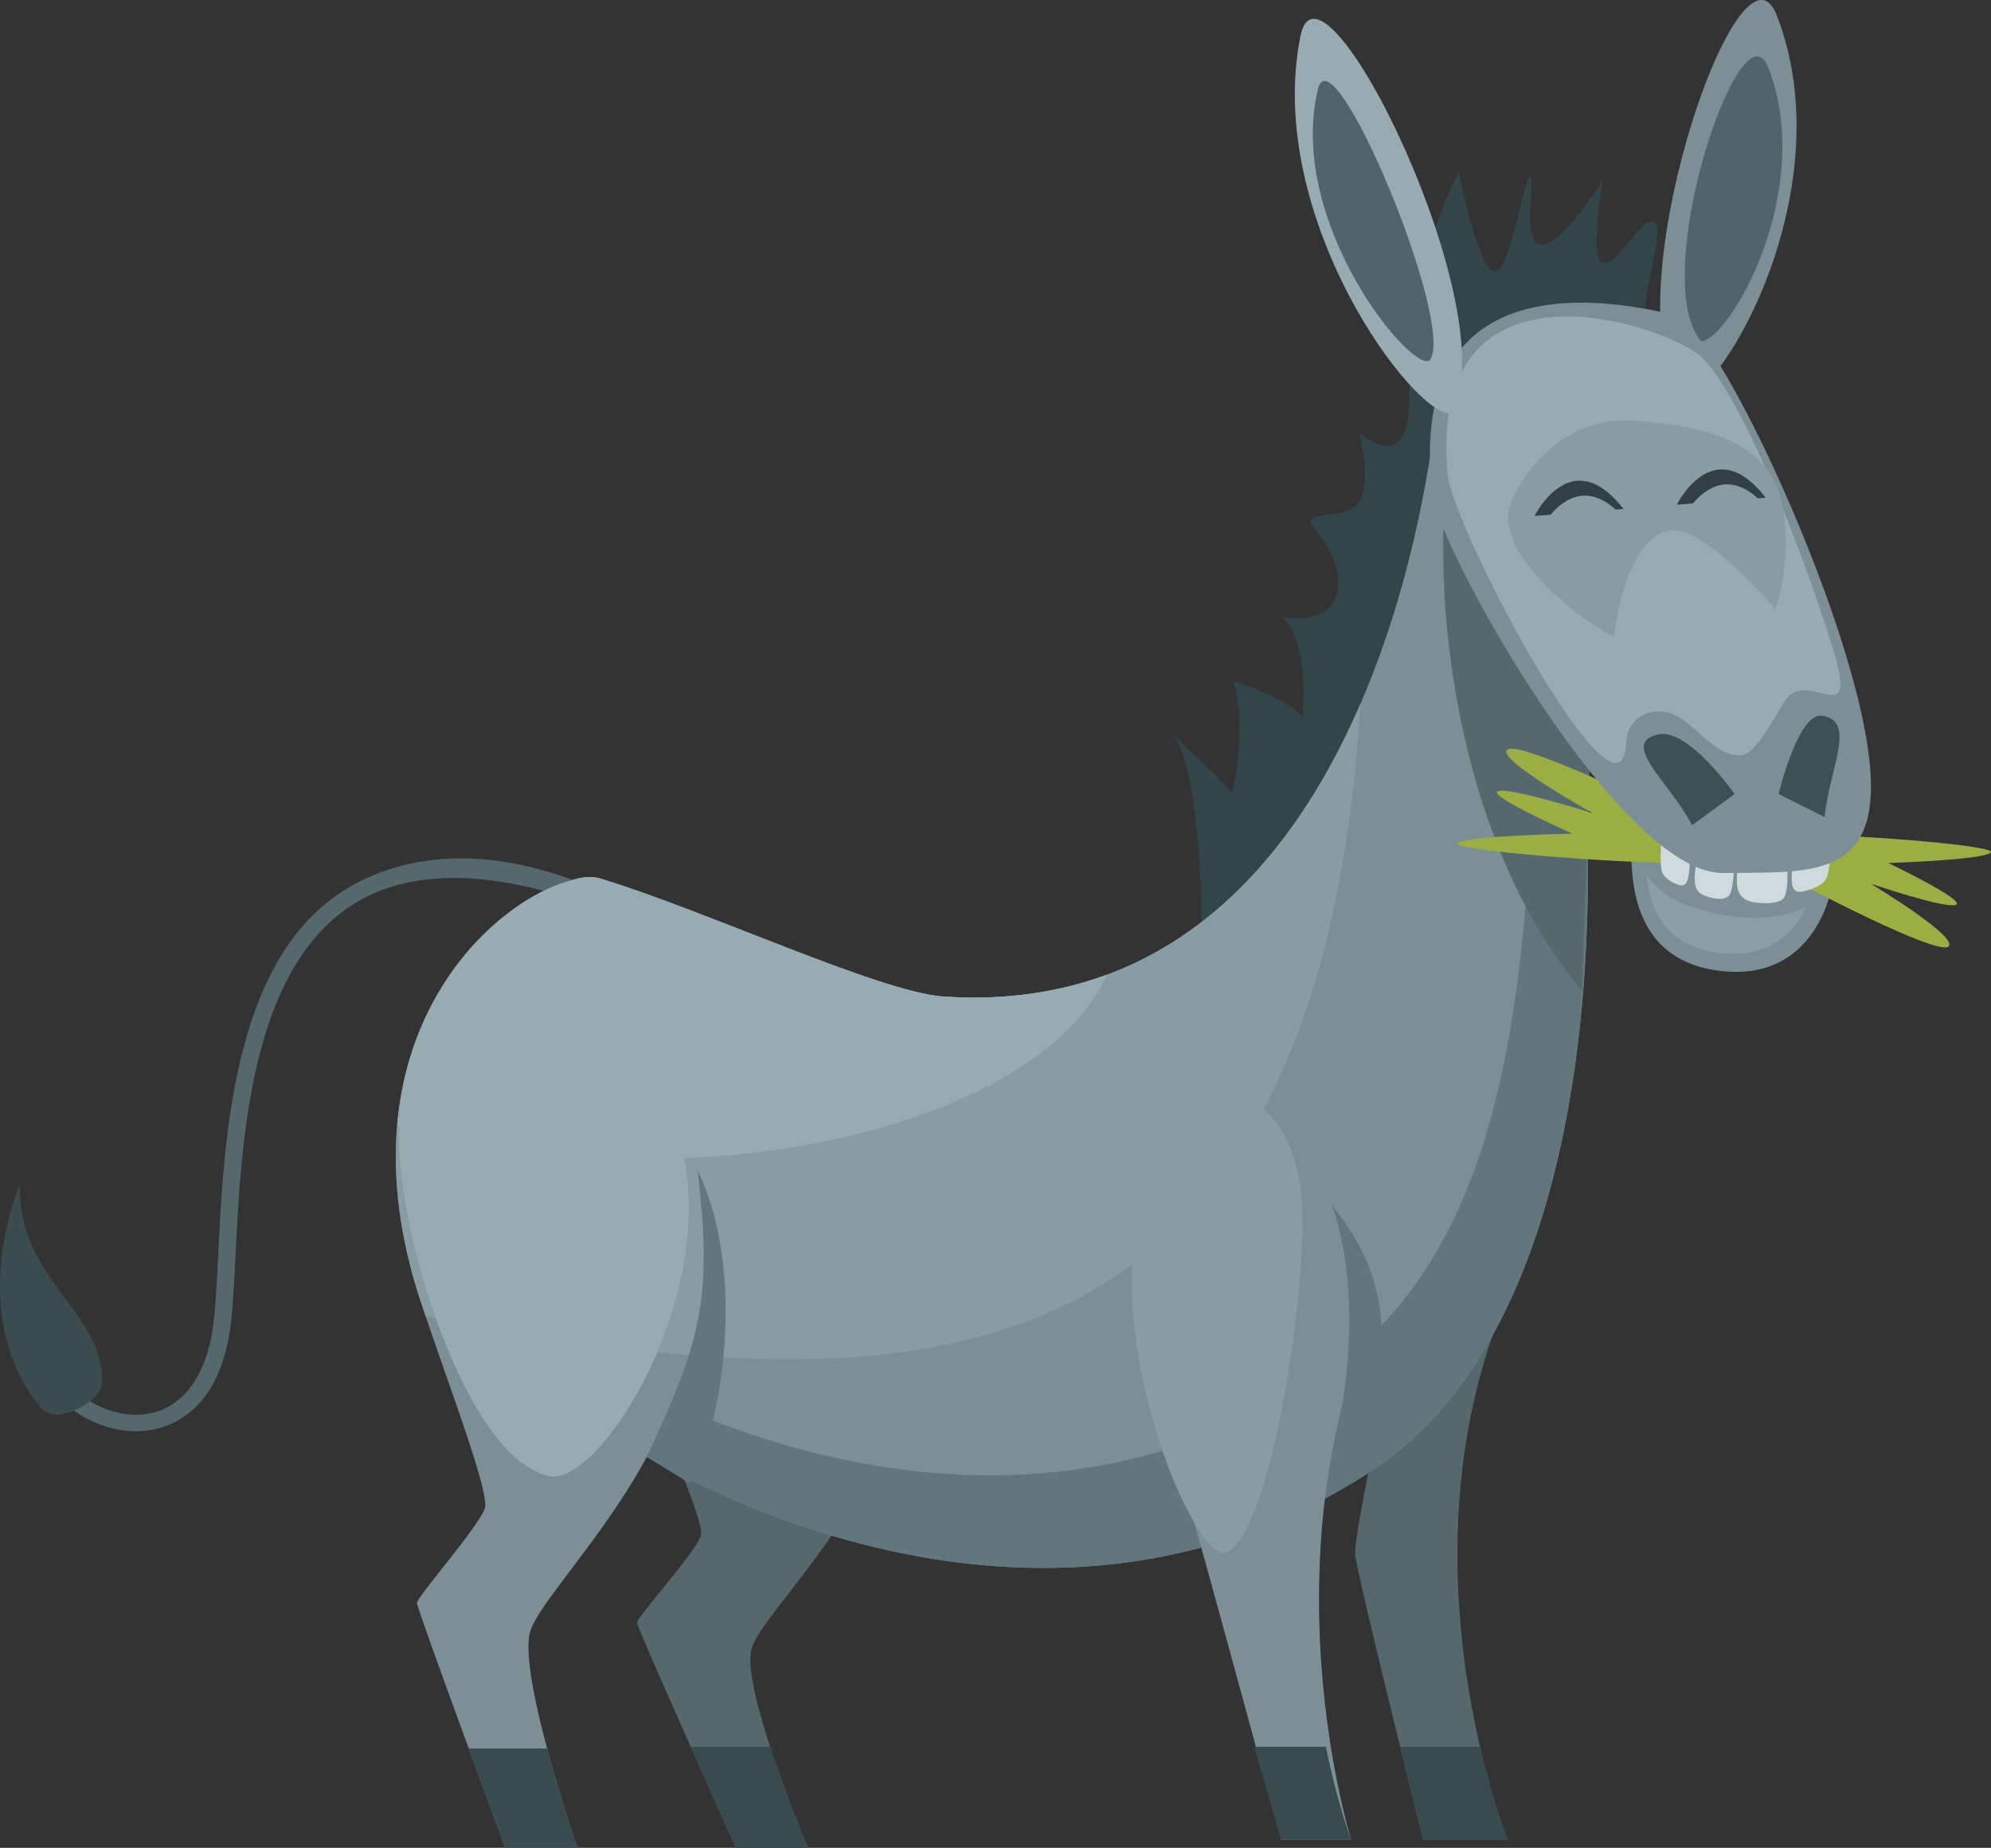 <?xml version="1.0" encoding="utf-8"?>
<!-- Generator: Adobe Illustrator 15.0.0, SVG Export Plug-In . SVG Version: 6.00 Build 0)  -->
<!DOCTYPE svg PUBLIC "-//W3C//DTD SVG 1.1//EN" "http://www.w3.org/Graphics/SVG/1.1/DTD/svg11.dtd">
<svg version="1.1" id="Layer_1" xmlns="http://www.w3.org/2000/svg" xmlns:xlink="http://www.w3.org/1999/xlink" x="0px" y="0px"
	 width="139.773px" height="129.7px" viewBox="0 0 139.773 129.7" enable-background="new 0 0 139.773 129.7" xml:space="preserve">
<rect x="0" y="0" width="139.773" height="129.7" fill="#333333" stroke="none"/>
<g>
	<g>
		<path fill="#31454A" d="M84.358,68.161c0.145-7.8-0.578-14.879-2.021-16.613c0,0,3.755,3.467,4.044,4.045
			c0.29,0.577,1.156-5.779,0.145-7.801c0,0,4.189,1.3,4.912,2.6c0,0,0.577-5.345-1.445-7.078c0,0,3.468,0.722,3.901-1.878
			s-2.212-4.634-1.879-4.912c1.402-1.17,5.027,1.08,3.402-6.17c0,0,3.375,3.125,3.5-2c0.028-1.155,0.032-9.749,3.5-16.25
			c0,0,1.3,6.652,2.455,6.94c1.155,0.289,2.111-6.69,2.545-6.69c0.433,0-0.667,4.668,0.777,4.813
			c1.445,0.145,4.348-4.563,4.348-4.563s-1.025,5.574-0.014,5.863c1.011,0.289,2.916-3.584,3.639-2.863
			c0.723,0.723-0.894,4.885-0.605,6.475C115.85,23.667,84.358,68.161,84.358,68.161z"/>
		<g>
			<path fill="#55686E" d="M9.546,100.456c-1.661,0-3.396-0.63-4.834-1.811l0.794-0.873c1.683,1.379,3.814,1.873,5.566,1.289
				c1.921-0.643,3.227-2.471,3.776-5.291c0.25-1.283,0.352-3.31,0.468-5.656c0.408-8.157,1.021-20.486,8.621-25.481
				c3.94-2.589,9.752-3.428,16.744-0.684l-1.099,0.983c-6.31-1.94-11.341-1.723-14.954,0.651c-7.104,4.67-7.702,16.655-8.098,24.586
				c-0.119,2.388-0.223,4.45-0.487,5.81c-0.801,4.108-2.928,5.624-4.57,6.172C10.86,100.356,10.208,100.456,9.546,100.456z"/>
		</g>
		<path fill="#55686E" d="M99.911,129.123h5.923c0,0-8.957-22.247,1.711-41.597l-7.489-2.175c0,0-5.168,21.951-4.912,23.837
			C95.401,111.071,99.911,129.123,99.911,129.123z"/>
		<path fill="#384B50" d="M98.296,122.604c0.887,3.605,1.614,6.519,1.614,6.519h5.923c0,0-0.999-2.491-1.933-6.519H98.296z"/>
		<path fill="#55686E" d="M51.661,129.7h5.057c0,0-4.704-11.155-3.966-13.944c0.737-2.788,10.879-11.554,10.028-20.585
			c-0.851-9.031-3.215-28.953-8.806-28.023c-5.591,0.93-16.065,9.607-10.519,25.632c1.335,3.852,6.128,13.813,5.75,15.007
			c-0.379,1.196-4.504,5.711-4.485,6.109C44.739,114.294,51.661,129.7,51.661,129.7z"/>
		<path fill="#384B50" d="M48.489,122.604c1.631,3.666,3.172,7.096,3.172,7.096h5.057c0,0-1.483-3.518-2.653-7.096H48.489z"/>
		<path fill="#7C8E96" d="M33.845,93.442c7.318,8.477,36.981,26.389,62.406,9.824c18.086-11.784,15.023-47.769,15.023-47.769
			s2.889-14.253,5.586-16.564c2.695-2.312-14.64-19.262-16.373-7.512c-1.733,11.75-8.859,40.255-34.284,38.522
			c-4.437-0.302-16.881-6.122-24.077-8.282C36.349,59.928,22.453,80.25,33.845,93.442z"/>
		<path fill="#61767D" d="M113.195,32.321c-0.029,0.037-0.048,0.08-0.084,0.111c-10.422,8.932,1.51,49.921-20.609,64.333
			C67.356,113.147,38.08,95.812,30.36,87.23c0.687,2.162,1.805,4.266,3.485,6.211c7.318,8.477,36.981,26.389,62.406,9.824
			c18.086-11.784,15.023-47.769,15.023-47.769s2.889-14.253,5.586-16.564C117.887,38.053,116.008,35.053,113.195,32.321z"/>
		<path fill="#55686E" d="M102.208,29.688c-2.166,8.833-0.833,28.333,8.834,39.834l1-27.667L102.208,29.688z"/>
		<path fill="#7C8E96" d="M35.481,129.7h5.057c0,0-4.188-12.134-3.322-15.168c0.866-3.033,11.411-12.568,10.979-22.391
			c-0.434-9.823-1.878-31.492-7.512-30.481c-5.634,1.011-16.51,10.45-11.702,27.882c1.156,4.188,5.489,15.023,5.057,16.323
			c-0.434,1.3-4.768,6.212-4.768,6.646C29.27,112.944,35.481,129.7,35.481,129.7z"/>
		<path fill="#3A4C50" d="M2.907,98.858c1.044,1.252,4.228-0.504,4.261-1.806c0.133-5.028-5.939-7.188-5.778-13.94
			C1.389,83.112-2.583,92.286,2.907,98.858z"/>
		<path fill="#7C8E96" d="M118.167,27.937c2.75-0.157,11.26-14.741,6.574-26.844C122.076-5.791,112.855,21.863,118.167,27.937z"/>
		<path fill="#7C8E96" d="M114.646,57.232c-0.192,2.792-0.949,9.893,5.874,10.882c7.809,1.131,9.149-7.512,8.091-10.979
			C127.552,53.667,114.646,57.232,114.646,57.232z"/>
		<path fill="#899EA5" d="M115.664,58.293c-0.161,2.201-0.789,7.8,4.886,8.58c6.495,0.891,7.611-5.923,6.73-8.657
			C126.4,55.483,115.664,58.293,115.664,58.293z"/>
		<path fill="#7C8E96" d="M114.914,54.918c-0.161,2.201-1.413,7.14,4.065,8.811c7.93,2.418,11.068-2.017,10.188-4.75
			C128.287,56.245,114.914,54.918,114.914,54.918z"/>
		<path fill="#9AAE43" d="M118.065,60.575c-4.101,0.045-16.352-0.885-15.734-1.403c0.619-0.518,8.059-0.66,8.059-0.66
			s-5.979-2.643-5.247-2.976c0.737-0.333,6.674,1.542,6.674,1.542s-6.914-3.843-5.979-4.476c0.934-0.633,11.376,4.453,11.376,4.453
			L118.065,60.575z"/>
		<path fill="#9AAE43" d="M125.655,58.584c3.664-0.082,14.638,0.734,14.1,1.26c-0.54,0.521-7.188,0.731-7.188,0.731
			s5.409,2.589,4.759,2.927c-0.649,0.34-6.001-1.479-6.001-1.479s6.271,3.778,5.448,4.418c-0.82,0.641-10.273-4.346-10.273-4.346
			L125.655,58.584z"/>
		<path fill="#CFDADD" d="M119.272,58.876c-0.088,2.117-0.885,3.571,0.516,4.035c1.396,0.467,1.64-0.114,1.64-0.114
			c0.366-0.678,0.326-2.986,0.326-2.986L119.272,58.876z"/>
		<path fill="#CFDADD" d="M122.181,59.434c-0.126,1.619-0.875,3.647,0.978,3.899s2.106-0.361,2.106-0.361
			c0.404-0.732,0.133-3.217,0.133-3.217L122.181,59.434z"/>
		<path fill="#CFDADD" d="M125.897,58.81c0.138,2.177-0.697,4.082,0.758,3.744c1.452-0.339,1.599-0.988,1.599-0.988
			c0.296-0.892,0.382-3.138,0.382-3.138L125.897,58.81z"/>
		<path fill="#CFDADD" d="M118.807,58.42c-0.356,2.148,0.088,4.076-1.024,3.669c-1.111-0.408-1.154-1.057-1.154-1.057
			c-0.132-0.896,0.055-3.125,0.055-3.125L118.807,58.42z"/>
		<path fill="#7C8E96" d="M121.002,61.276c6.452-0.097,11.941,0.674,9.92-10.016c-2.023-10.69-10.594-28.507-13.098-29.084
			c-2.505-0.578-19.456-5.083-17.239,12.616C101.069,38.645,113.727,61.386,121.002,61.276z"/>
		<path fill="#96ACB2" d="M114.167,52.104c0.074-1.687,1.659-2.574,3.208-2c1.625,0.602,2.84,2.887,4.75,2.917
			c1.173,0.019,2.365-2.66,3.25-3.917c1.584-2.25,5.25,2.583,3.25-3.75c-3.276-10.375-7.354-18.967-9.416-20.5
			c-3.25-2.417-19-7.25-17.583,8.417C101.975,37.138,113.843,59.373,114.167,52.104z"/>
		<path fill="#889CA3" d="M105.875,36.104c0.12-1.504,3.084-6.917,8.667-6.583s9.166,1.667,10.333,5s0.417,11.667-4.167,12.167
			C114.744,47.338,105.542,40.271,105.875,36.104z"/>
		<path fill="#96ACB2" d="M101.875,29.021C99.274,29.31,88.753,15.239,91.292,2.543C92.738-4.68,105.921,22.173,101.875,29.021z"/>
		<path fill="#304045" d="M113.42,35.765l0.549-0.043c-3.659-4.733-6.239,0.494-6.239,0.494l1.128-0.089
			C109.751,35.067,111.374,33.919,113.42,35.765z"/>
		<path fill="#304045" d="M123.406,34.974l0.548-0.043c-3.658-4.733-6.24,0.494-6.24,0.494l1.131-0.089
			C119.738,34.277,121.36,33.128,123.406,34.974z"/>
		<path fill="#3D5055" d="M118.792,57.917c-1.589-3.034-5.148-5.784-2.363-6.369c2.113-0.444,5.345,4.189,5.345,4.189
			L118.792,57.917z"/>
		<path fill="#3D5055" d="M128.091,57.35c0.309-3.319,2.311-6.814-0.213-7.113c-1.649-0.195-3.017,5.49-3.017,5.49L128.091,57.35z"
			/>
		<path fill="#384B50" d="M32.911,122.729c1.355,3.693,2.57,6.971,2.57,6.971h5.057c0,0-1.156-3.351-2.128-6.971H32.911z"/>
		<path fill="#889CA3" d="M95.504,49.402c-4.761,11.007-13.493,21.618-29.3,20.541c-4.437-0.302-16.881-6.122-24.077-8.282
			c-0.558-0.167-1.192-0.125-1.872,0.093c-5.734,1.391-15.963,10.783-11.273,27.787c0.208,0.754,0.522,1.73,0.891,2.822
			C62.059,98.655,92.456,99.745,95.504,49.402z"/>
		<path fill="#61767D" d="M48.979,82.167c0.938,8.438,0.563,11.375-3.578,20.094l3.016,1.844
			C50.667,100.354,52.479,89.354,48.979,82.167z"/>
		<path fill="#7C8E96" d="M89.942,129.123h4.912c0,0-7.229-23.019,4.189-42.183l-10.112-1.3c0,0-8.265,10.964-5.056,21.38
			C84.43,108.82,89.942,129.123,89.942,129.123z"/>
		<path fill="#384B50" d="M88.055,122.604c1.051,3.664,1.887,6.519,1.887,6.519h4.912c0,0-0.958-2.494-1.776-6.519H88.055z"/>
		<path fill="#61767D" d="M93.5,84.604c1.146,3.043,2.094,9.406-0.125,18.167l2.711-3.688C98.225,92.545,96.299,88.016,93.5,84.604z
			"/>
		<path fill="#50646C" d="M100.375,25.271c-1.13,1.084-10.084-9.571-7.857-18.997C93.542,1.938,102.245,22.855,100.375,25.271z"/>
		<path fill="#50646C" d="M119.433,23.954c1.968-0.112,8.059-10.55,4.705-19.213C122.23-0.186,115.63,19.606,119.433,23.954z"/>
		<path fill="#96ACB2" d="M66.204,69.943c-4.437-0.302-16.881-6.122-24.077-8.282c-0.558-0.167-1.192-0.125-1.872,0.093
			c-4.412,1.069-11.478,6.883-12.368,17.248c5.026,1.492,10.927,2.352,17.238,2.352c16.039,0,29.425-5.551,32.556-12.936
			C74.344,69.65,70.542,70.239,66.204,69.943z"/>
		<path fill="#96ACB2" d="M38.542,103.604c4.034,0.87,14-16.125,7.875-26.625s-16.519-7.655-18.25,1
			C27.042,83.604,32.167,102.229,38.542,103.604z"/>
		<path fill="#889CA3" d="M86.042,108.979c-2.101,0.781-8.942-14.944-5.75-25c3.192-10.055,10.163-8.504,11.062-0.115
			C91.936,89.315,89.362,107.743,86.042,108.979z"/>
		<path fill="#96ACB2" d="M113.292,49.167c-0.614-3.488,0.706-11.851,4.125-11.938s10.688,9.75,10.688,9.75L113.292,49.167z"/>
	</g>
	<g>
		<g>
			<defs>
				<polygon id="SVGID_2_" points="1,1 2,1 1,2 				"/>
			</defs>
			<defs>
				<polygon id="SVGID_3_" points="-1,-1 -2,-1 -1,-2 				"/>
			</defs>
			<clipPath id="SVGID_4_">
				<use xlink:href="#SVGID_2_"  overflow="visible"/>
			</clipPath>
			<clipPath id="SVGID_5_" clip-path="url(#SVGID_4_)">
				<use xlink:href="#SVGID_3_"  overflow="visible"/>
			</clipPath>
			
				<linearGradient id="SVGID_6_" gradientUnits="userSpaceOnUse" x1="61.515" y1="778.827" x2="61.515" y2="686.164" gradientTransform="matrix(1 0 0 -1 8.37 816.931)">
				<stop  offset="0.021" style="stop-color:#999999"/>
				<stop  offset="1" style="stop-color:#FFFFFF"/>
			</linearGradient>
			<path clip-path="url(#SVGID_5_)" fill="url(#SVGID_6_)" d="M130.605,58.731c0.818-1.466,1.014-3.789,0.317-7.471
				c-1.498-7.915-6.583-19.729-10.14-25.568c3.38-4.568,7.555-15.311,3.959-24.599c-2.114-5.46-8.345,10.799-8.185,20.793
				c-0.309-0.066-0.651-0.135-1.027-0.204c-0.028-1.793,1.306-5.409,0.637-6.079c-0.723-0.722-2.627,3.152-3.639,2.863
				c-1.012-0.289,0.014-5.863,0.014-5.863s-2.902,4.708-4.348,4.563c-1.444-0.145-0.345-4.813-0.777-4.813
				c-0.434,0-1.39,6.979-2.545,6.69c-1.155-0.289-2.455-6.94-2.455-6.94c-0.666,1.25-1.203,2.576-1.638,3.913
				c-2.979-9-8.572-18.036-9.486-13.473c-1.935,9.674,3.711,20.139,7.66,24.449c-0.026,0.671-0.031,1.147-0.036,1.362
				c-0.125,5.125-3.5,2-3.5,2c1.625,7.25-2,5-3.402,6.17c-0.333,0.278,2.312,2.312,1.879,4.912
				c-0.434,2.601-3.901,1.878-3.901,1.878c2.022,1.733,1.445,7.078,1.445,7.078c-0.723-1.3-4.912-2.6-4.912-2.6
				c1.012,2.022,0.146,8.378-0.145,7.801c-0.289-0.578-4.044-4.045-4.044-4.045c1.225,1.472,1.929,6.796,2.025,13.142
				c-0.197,0.151-0.391,0.309-0.592,0.455c-0.11,0.08-0.22,0.158-0.331,0.237c-0.436,0.308-0.88,0.604-1.338,0.886
				c-0.071,0.045-0.146,0.086-0.218,0.129c-0.421,0.254-0.852,0.494-1.291,0.725c-0.101,0.053-0.2,0.107-0.302,0.159
				c-0.486,0.247-0.984,0.478-1.493,0.694c-0.112,0.047-0.227,0.093-0.34,0.139c-0.396,0.162-0.801,0.309-1.209,0.451
				c-0.225,0.078-0.447,0.156-0.676,0.229c-0.478,0.15-0.964,0.291-1.461,0.415c-0.059,0.015-0.117,0.028-0.176,0.044
				c-0.143,0.034-0.289,0.063-0.434,0.096c-0.416,0.094-0.839,0.179-1.268,0.254c-0.203,0.035-0.406,0.07-0.612,0.101
				c-0.538,0.081-1.085,0.146-1.643,0.196c-0.09,0.008-0.179,0.018-0.27,0.025c-0.062,0.004-0.125,0.006-0.187,0.011
				c-0.557,0.04-1.125,0.063-1.702,0.071c-0.183,0.002-0.365,0.004-0.55,0.004c-0.678-0.003-1.363-0.021-2.068-0.067
				c-4.437-0.302-16.881-6.122-24.077-8.282c-0.162-0.048-0.332-0.075-0.506-0.088c-0.063-0.005-0.128-0.004-0.192-0.005
				c-0.111-0.001-0.224,0.002-0.339,0.014c-0.083,0.008-0.166,0.017-0.251,0.032c-0.103,0.018-0.207,0.043-0.312,0.07
				c-0.091,0.023-0.18,0.041-0.272,0.071c-0.022,0.005-0.044,0.009-0.066,0.015c-6.771-2.514-12.403-1.664-16.25,0.864
				c-7.6,4.995-8.213,17.324-8.621,25.481c-0.116,2.347-0.218,4.373-0.468,5.656c-0.55,2.82-1.855,4.648-3.776,5.291
				c-1.48,0.493-3.229,0.209-4.752-0.721c0.492-0.398,0.836-0.867,0.847-1.288c0.133-5.028-5.939-7.188-5.778-13.94
				c0,0-3.973,9.174,1.518,15.746c0.48,0.577,1.415,0.512,2.286,0.15c1.335,0.944,2.873,1.447,4.354,1.447
				c0.662,0,1.313-0.1,1.928-0.305c1.643-0.548,3.77-2.063,4.57-6.172c0.265-1.359,0.368-3.422,0.487-5.81
				c0.396-7.931,0.994-19.916,8.098-24.586c3.332-2.19,7.885-2.521,13.52-1.042c-0.042,0.021-0.085,0.043-0.127,0.064
				c-0.044,0.022-0.087,0.043-0.131,0.066c-0.106,0.055-0.214,0.113-0.321,0.173c-0.017,0.01-0.034,0.021-0.052,0.03
				c-0.032,0.018-0.065,0.037-0.098,0.055c-0.055,0.031-0.108,0.062-0.163,0.094c-0.149,0.088-0.3,0.182-0.45,0.277
				c-0.064,0.041-0.128,0.081-0.193,0.123c-0.007,0.006-0.014,0.01-0.021,0.014c-0.004,0.003-0.007,0.005-0.011,0.007
				c-0.131,0.087-0.264,0.179-0.396,0.272c-0.074,0.052-0.147,0.104-0.222,0.158c-0.113,0.082-0.227,0.167-0.339,0.254
				c-0.015,0.011-0.028,0.021-0.042,0.033c-0.009,0.006-0.017,0.013-0.024,0.02c-0.081,0.063-0.162,0.125-0.243,0.19
				c-0.129,0.104-0.257,0.21-0.385,0.319c-0.088,0.075-0.175,0.15-0.263,0.229c-0.121,0.107-0.242,0.218-0.362,0.33
				c-0.093,0.087-0.185,0.174-0.276,0.264c-0.115,0.112-0.229,0.227-0.343,0.343c-0.002,0.002-0.004,0.004-0.006,0.006
				c-0.001,0.001-0.003,0.003-0.004,0.005c-0.094,0.096-0.186,0.191-0.278,0.291c-0.107,0.115-0.214,0.232-0.32,0.352
				c-0.099,0.111-0.196,0.225-0.294,0.339c-0.102,0.12-0.202,0.241-0.302,0.364c-0.099,0.123-0.196,0.247-0.294,0.373
				c-0.096,0.125-0.19,0.25-0.284,0.379c-0.098,0.133-0.194,0.27-0.29,0.407c-0.089,0.128-0.178,0.258-0.265,0.39
				c-0.097,0.146-0.19,0.295-0.284,0.444c-0.083,0.133-0.165,0.266-0.245,0.401c-0.093,0.157-0.184,0.317-0.273,0.479
				c-0.076,0.138-0.152,0.275-0.227,0.416c-0.089,0.168-0.175,0.34-0.26,0.513c-0.069,0.142-0.14,0.283-0.206,0.429
				c-0.083,0.178-0.163,0.36-0.241,0.544c-0.063,0.147-0.128,0.294-0.188,0.444c-0.076,0.189-0.148,0.383-0.22,0.576
				c-0.057,0.152-0.114,0.305-0.168,0.461c-0.068,0.198-0.132,0.401-0.195,0.604c-0.05,0.159-0.101,0.317-0.147,0.479
				c-0.06,0.209-0.114,0.422-0.169,0.635c-0.042,0.165-0.085,0.328-0.124,0.494c-0.051,0.22-0.096,0.444-0.141,0.668
				c-0.034,0.17-0.069,0.338-0.101,0.51c-0.04,0.229-0.073,0.463-0.108,0.696c-0.025,0.176-0.054,0.351-0.076,0.529
				c-0.029,0.237-0.051,0.479-0.073,0.722c-0.018,0.184-0.037,0.363-0.051,0.549c-0.018,0.246-0.026,0.5-0.037,0.752
				c-0.008,0.188-0.02,0.375-0.022,0.565c-0.006,0.257-0.001,0.521,0.002,0.783c0.001,0.193-0.001,0.384,0.005,0.579
				c0.009,0.27,0.027,0.547,0.044,0.82c0.012,0.197,0.019,0.391,0.035,0.59c0.022,0.284,0.058,0.575,0.09,0.865
				c0.021,0.197,0.038,0.391,0.063,0.59c0.04,0.301,0.092,0.609,0.142,0.917c0.031,0.196,0.056,0.388,0.092,0.586
				c0.062,0.343,0.138,0.694,0.212,1.046c0.035,0.167,0.063,0.33,0.103,0.498c0.119,0.523,0.252,1.055,0.4,1.594
				c0.064,0.232,0.142,0.493,0.225,0.766c0.027,0.088,0.056,0.182,0.085,0.273c0.059,0.189,0.121,0.387,0.188,0.59
				c0.038,0.121,0.076,0.238,0.117,0.363c0.074,0.227,0.153,0.461,0.233,0.701c1.669,4.965,4.566,12.555,4.209,13.63
				c-0.434,1.3-4.768,6.212-4.768,6.645c0,0.242,1.932,5.562,3.641,10.22l0,0c0.681,1.854,1.325,3.604,1.799,4.887
				c0.105,0.283,0.199,0.538,0.286,0.772c0.019,0.051,0.037,0.101,0.055,0.146c0.018,0.049,0.034,0.094,0.052,0.141
				c0.085,0.23,0.158,0.427,0.216,0.584c0.041,0.109,0.074,0.199,0.1,0.269c0.02,0.053,0.034,0.094,0.045,0.122
				c0.013,0.032,0.019,0.049,0.019,0.049h5.057c0,0-0.015-0.041-0.037-0.109c-0.005-0.014-0.008-0.021-0.014-0.038
				c-0.001-0.003-0.002-0.007-0.003-0.01c-0.033-0.098-0.081-0.239-0.141-0.419c-0.002-0.005-0.004-0.012-0.006-0.017
				c-0.028-0.083-0.059-0.176-0.091-0.275c-0.007-0.021-0.015-0.042-0.021-0.063c-0.031-0.096-0.064-0.196-0.1-0.305
				c-0.004-0.012-0.008-0.024-0.012-0.037c-0.425-1.301-1.1-3.447-1.704-5.697l0,0c-0.878-3.27-1.605-6.758-1.194-8.197
				c0.558-1.951,5.119-6.597,8.188-12.276c-0.001,0.002-0.002,0.003-0.003,0.005l2.64,1.614c0.779,1.959,1.299,3.489,1.165,3.911
				c-0.379,1.196-4.504,5.711-4.485,6.109c0.01,0.211,1.944,4.607,3.769,8.709l0,0c0.372,0.836,0.738,1.657,1.084,2.431
				c1.063,2.381,1.918,4.287,2.064,4.614c0.015,0.031,0.023,0.051,0.023,0.051h5.057c0,0-0.006-0.015-0.015-0.034
				c-0.003-0.007-0.008-0.021-0.012-0.028c-0.009-0.021-0.02-0.046-0.032-0.078c-0.009-0.021-0.02-0.048-0.03-0.072
				c-0.012-0.028-0.024-0.058-0.038-0.092c-0.013-0.031-0.028-0.068-0.043-0.105c-0.017-0.039-0.034-0.082-0.053-0.127
				c-0.017-0.043-0.035-0.088-0.055-0.135c-0.02-0.048-0.041-0.101-0.063-0.154c-0.021-0.053-0.043-0.107-0.066-0.164
				c-0.021-0.055-0.045-0.113-0.068-0.17c-0.025-0.063-0.051-0.126-0.077-0.193c-0.027-0.068-0.056-0.141-0.085-0.213
				c-0.025-0.066-0.052-0.131-0.079-0.2c-0.028-0.072-0.059-0.149-0.089-0.226c-0.051-0.131-0.104-0.267-0.158-0.407
				c-0.037-0.095-0.073-0.188-0.11-0.286c-0.029-0.076-0.06-0.156-0.09-0.233c-0.036-0.096-0.073-0.19-0.11-0.29
				c-0.032-0.085-0.065-0.174-0.099-0.262c-0.036-0.095-0.071-0.19-0.108-0.289c-0.033-0.088-0.066-0.178-0.1-0.268
				c-0.038-0.104-0.076-0.209-0.115-0.314c-0.033-0.092-0.067-0.185-0.102-0.277c-0.038-0.107-0.077-0.215-0.116-0.324
				c-0.033-0.092-0.066-0.185-0.1-0.277c-0.04-0.114-0.081-0.23-0.121-0.346c-0.032-0.092-0.065-0.185-0.098-0.277
				c-0.042-0.124-0.085-0.248-0.128-0.373c-0.028-0.086-0.058-0.17-0.087-0.256c-0.058-0.17-0.113-0.34-0.17-0.511
				c-0.931-2.831-1.678-5.722-1.35-6.961c0.369-1.397,3.101-4.297,5.627-7.978c7.944,2.375,16.956,3.249,25.952,0.834
				c0.828,2.959,2.525,9.172,3.838,13.992h-0.113c1.051,3.664,1.887,6.519,1.887,6.519h4.912c0,0-3.427-10.914-1.834-23.968
				c1.018-0.543,2.03-1.123,3.036-1.771c-0.593,2.955-0.988,5.249-0.913,5.804c0.238,1.743,4.12,17.34,4.694,19.641
				c0.001,0.006,0.002,0.01,0.004,0.016c0.007,0.026,0.015,0.059,0.021,0.081c0.011,0.043,0.02,0.079,0.026,0.107
				c0.014,0.054,0.022,0.09,0.022,0.09h5.923c0,0-0.009-0.022-0.015-0.038c-0.007-0.016-0.015-0.038-0.025-0.064
				c-0.004-0.01-0.009-0.023-0.013-0.034c-0.216-0.565-1.072-2.896-1.88-6.382l0,0c-1.572-6.785-2.948-17.945,0.946-29.021
				c1.053-1.919,1.945-3.954,2.695-6.055c0.001,0,0.001-0.002,0.002-0.002l0,0c3.521-9.856,3.989-21.014,3.919-27.216
				c1.061,0.07,2.106,0.129,3.076,0.174c0.114,3.137,1.129,6.926,5.98,7.629c4.562,0.66,6.913-2.016,7.872-5.045
				c2.801,1.416,7.793,3.831,8.38,3.373c0.822-0.641-5.448-4.418-5.448-4.418s5.352,1.819,6.001,1.479
				c0.65-0.338-4.759-2.927-4.759-2.927s6.648-0.208,7.188-0.731C140.125,59.481,135.013,58.98,130.605,58.731z M111.599,54.116
				c0.148,0.186,0.298,0.368,0.446,0.55c-0.152-0.067-0.306-0.134-0.459-0.201L111.599,54.116z M111.496,56.978l0.003-0.079
				c0.199,0.113,0.317,0.179,0.317,0.179S111.694,57.039,111.496,56.978z"/>
		</g>
	</g>
</g>
</svg>

